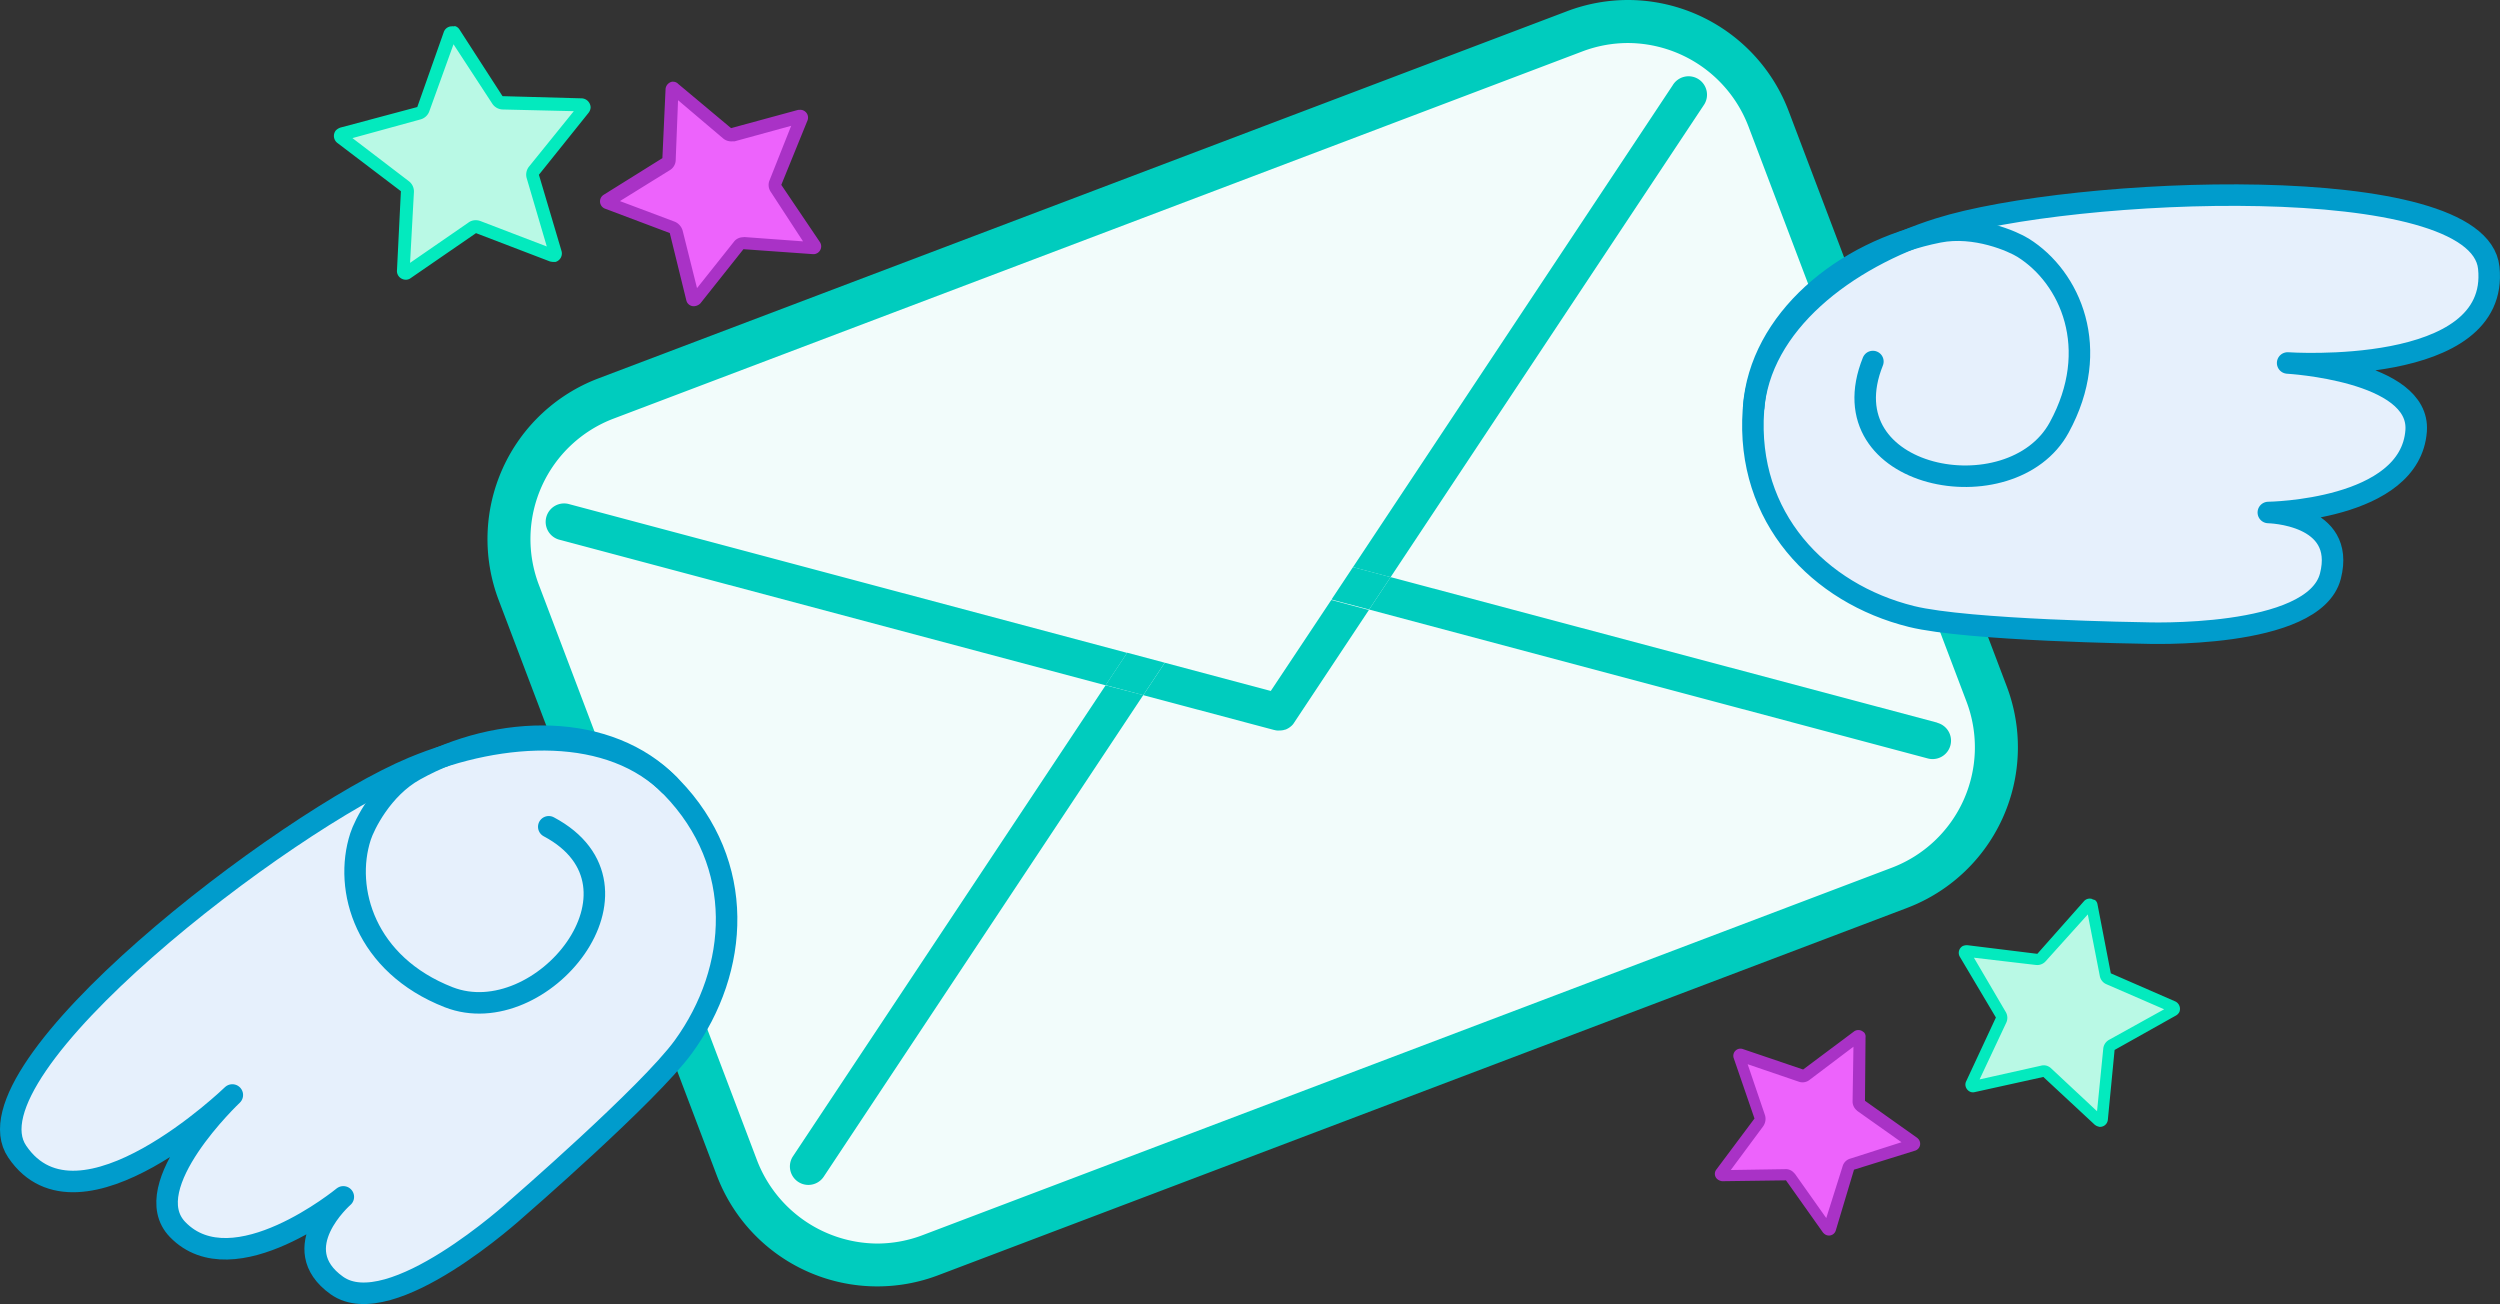 <svg id="Layer_1" data-name="Layer 1" xmlns="http://www.w3.org/2000/svg" viewBox="0 0 581.08 303.1"><rect x="0" y="0" width="581.08" height="303.1" fill="#333333" stroke="none"/><defs><style>.cls-1{fill:#f2fcfb;}.cls-2{fill:#00ccbe;}.cls-3,.cls-4{fill:#e6f0fc;}.cls-3,.cls-4,.cls-5{stroke:#009ccc;}.cls-3{stroke-miterlimit:10;stroke-width:10px;}.cls-4,.cls-5{stroke-linecap:round;stroke-linejoin:round;stroke-width:5px;}.cls-5{fill:none;}.cls-6{fill:#b9f9e5;}.cls-7{fill:#03eabe;}.cls-8{fill:#ed63fc;}.cls-9{fill:#a932c6;}</style></defs><title>mail</title><path class="cls-1" d="M191.16,430.71a35.13,35.13,0,0,1-32.68-22.57L107.77,274.4a35,35,0,0,1,20.29-45.06L353.19,144a34.91,34.91,0,0,1,45.07,20.29L449,298a34.95,34.95,0,0,1-20.29,45.07L203.54,428.43A34.88,34.88,0,0,1,191.16,430.71Z" transform="translate(12.8 -136.71)"/><path class="cls-2" d="M365.58,136.71v10a30.1,30.1,0,0,1,28,19.34l50.7,133.74A29.93,29.93,0,0,1,426.9,338.4L201.77,423.75a29.8,29.8,0,0,1-10.61,2,30.13,30.13,0,0,1-28-19.34l-50.7-133.74A29.94,29.94,0,0,1,129.84,234L355,148.66a30,30,0,0,1,10.6-1.95v-10m0,0a40,40,0,0,0-14.15,2.6L126.29,224.66a39.95,39.95,0,0,0-23.19,51.51l50.7,133.74a39.89,39.89,0,0,0,51.51,23.19l225.13-85.35a39.94,39.94,0,0,0,23.19-51.51L402.93,162.5a40,40,0,0,0-37.36-25.79Z" transform="translate(12.8 -136.71)"/><path class="cls-2" d="M119.31,253.84a4.29,4.29,0,0,0-2.2,8.29L244.18,296l5-7.54Z" transform="translate(12.8 -136.71)"/><path class="cls-2" d="M383.13,161.27a4.29,4.29,0,1,0-7.14-4.74l-74.31,112,8.74,2.33Z" transform="translate(12.8 -136.71)"/><path class="cls-2" d="M282.57,297.31l-24.64-6.56-5,7.54,30.41,8.09h.05a3.56,3.56,0,0,0,.62.12h0a3.62,3.62,0,0,0,.57,0h.2c.13,0,.27,0,.4-.06l.2,0a5.26,5.26,0,0,0,.53-.15H286a4.59,4.59,0,0,0,.5-.24l.18-.1.33-.22.16-.13a3.79,3.79,0,0,0,.42-.38l0,0a3.14,3.14,0,0,0,.38-.5l0,0,17.4-26.22-8.74-2.33Z" transform="translate(12.8 -136.71)"/><path class="cls-2" d="M437.5,304.68,310.42,270.85l-5,7.54L435.29,313a4.28,4.28,0,1,0,2.21-8.28Z" transform="translate(12.8 -136.71)"/><path class="cls-2" d="M171.47,405.53a4.29,4.29,0,0,0,7.15,4.74l74.31-112L244.18,296Z" transform="translate(12.8 -136.71)"/><polygon class="cls-2" points="314.48 131.81 309.48 139.35 318.22 141.68 323.23 134.14 314.48 131.81"/><polygon class="cls-2" points="261.99 151.71 256.98 159.25 265.73 161.58 270.73 154.04 261.99 151.71"/><path class="cls-3" d="M91,94" transform="translate(12.8 -136.71)"/><path class="cls-4" d="M146.05,380c-8,11-38.85,37.72-38.85,37.72S78,444.38,65.5,435.5C53.33,426.83,67,414.9,67,414.9s-25.53,21-38.51,7.6c-9.76-10.05,12.71-31.28,12.71-31.28s-35.61,34.45-50,13.16c-13-19.15,61.94-76.73,91.94-89.24,21-8.76,46.16-9.9,60.17,4.54h0C160.68,337.58,159.09,362,146.05,380Z" transform="translate(12.8 -136.71)"/><path class="cls-5" d="M114.75,328.88c26.18,13.92-1.73,48-23.25,39.62C72.1,360.92,67,343.46,71,331.14c.85-2.64,5-11.23,12.65-15.45,19.77-11,45.1-11,59.11,3.44h0" transform="translate(12.8 -136.71)"/><path class="cls-4" d="M431.47,280c13.18,3.27,54,3.84,54,3.84s39.57,1.6,43.39-13.22c3.72-14.47-14.43-14.79-14.43-14.79s33-.39,34.36-19c1-14-29.87-15.75-29.87-15.75s49.43,3.43,46.75-22.13c-2.41-23-96.79-18.83-127.8-9.08-21.73,6.83-41.7,22.15-43.12,42.22h0C393,257,409.93,274.65,431.47,280Z" transform="translate(12.8 -136.71)"/><path class="cls-5" d="M422.52,220.74c-11.06,27.51,32.25,35.64,43.3,15.34,10-18.28,2.6-34.91-8.38-41.78-2.35-1.47-11.08-5.35-19.63-3.67-22.18,4.35-41.58,20.64-43,40.7h0" transform="translate(12.8 -136.71)"/><path class="cls-6" d="M81.54,200.25A.55.55,0,0,1,81,200a.37.37,0,0,1-.13-.29l.91-18.37a1.3,1.3,0,0,0-.62-1.25L66.6,168.76a.74.74,0,0,1-.23-.38.76.76,0,0,1,.06-.41c.09-.11.19-.12.28-.23L84.53,163a1.55,1.55,0,0,0,1-.9l6.24-17.39a.55.55,0,0,1,.47-.35c.1,0,.2,0,.21.08s.2.08.31.17l10.06,15.49a1.79,1.79,0,0,0,1.17.69l18.44.51a.56.56,0,0,1,.56.55c0,.1-.08.21-.17.32l-11.46,14.28a1.72,1.72,0,0,0-.28,1.33l5.25,17.68c0,.2,0,.3-.06.4s-.18.22-.28.23h-.1c-.1,0-.2,0-.21-.08l-17.22-6.55a1.43,1.43,0,0,0-.71-.13,1.86,1.86,0,0,0-.68.27L81.92,200C81.74,200.23,81.64,200.24,81.54,200.25Z" transform="translate(12.8 -136.71)"/><path class="cls-7" d="M93.23,145.15h0M92.61,147l9,13.79a3,3,0,0,0,2.44,1.37l16.52.39-10.4,12.87a3,3,0,0,0-.53,2.77L114.29,194l-15.45-5.92a3.2,3.2,0,0,0-1.32-.18,2.77,2.77,0,0,0-1.45.55l-13.56,9.36.9-16.46a3,3,0,0,0-1.15-2.5L69.12,168.81,85,164.45a3,3,0,0,0,2-1.91L92.61,147m-.51-4.17a2,2,0,0,0-1.77,1.38l-6.14,17.38-17.82,4.76a2.72,2.72,0,0,0-1.14.71,2.06,2.06,0,0,0,.39,2.88l14.76,11.21-.91,18.38a2,2,0,0,0,.32,1.27,2.1,2.1,0,0,0,1.9.92,1.92,1.92,0,0,0,1-.39l15.15-10.43L115,197.47a3.28,3.28,0,0,0,.92.12l.4,0A2.05,2.05,0,0,0,117.7,195l-5.24-17.67L124,162.93a2.23,2.23,0,0,0,.48-1.25,2.18,2.18,0,0,0-2-2.11L104,159.06,94,143.57a1.8,1.8,0,0,0-1.08-.8c-.19.12-.5,0-.8.08Z" transform="translate(12.8 -136.71)"/><path class="cls-6" d="M445.69,389.23a.5.5,0,0,1-.35-.38.34.34,0,0,1,0-.28l6.86-14.77a1.16,1.16,0,0,0-.09-1.23l-8.19-14.15a.69.69,0,0,1-.07-.38.7.7,0,0,1,.19-.32c.11-.06.19,0,.3-.09l16.2,2a1.38,1.38,0,0,0,1.14-.4l10.9-12.19a.47.47,0,0,1,.5-.13c.08,0,.17.05.14.13s.14.14.2.25l3.1,16.05a1.61,1.61,0,0,0,.73,1l15,6.55a.49.49,0,0,1,.27.63c0,.09-.13.14-.24.2l-14.16,7.91a1.47,1.47,0,0,0-.66,1l-1.58,16.24c-.05.17-.07.26-.18.32s-.22.12-.31.09l-.08,0c-.09,0-.17-.05-.15-.14L463.17,386a1.31,1.31,0,0,0-.55-.35,1.53,1.53,0,0,0-.64,0l-15.9,3.51A.44.44,0,0,1,445.69,389.23Z" transform="translate(12.8 -136.71)"/><path class="cls-7" d="M473.6,347.92h0m-1.13,1.33,2.79,14.3a2.58,2.58,0,0,0,1.55,1.93l13.41,5.82-12.81,7.1a2.64,2.64,0,0,0-1.35,2.09L474.62,395l-10.7-10a2.73,2.73,0,0,0-1-.58,2.43,2.43,0,0,0-1.37,0l-14.23,3.18,6.21-13.21a2.66,2.66,0,0,0-.11-2.43L446,359.31,460.41,361a2.63,2.63,0,0,0,2.29-.89l9.77-10.86m1-3.59a1.79,1.79,0,0,0-1.91.54l-10.82,12.21-16.2-2a2.37,2.37,0,0,0-1.17.21,1.81,1.81,0,0,0-.64,2.48l8.38,14.11L444.22,388a1.72,1.72,0,0,0-.16,1.15,1.89,1.89,0,0,0,1.25,1.39,1.83,1.83,0,0,0,.93,0l15.9-3.51,11.94,11.1a2.41,2.41,0,0,0,.72.39l.33.1a1.82,1.82,0,0,0,2-1.63l1.57-16.24,14.26-8a1.94,1.94,0,0,0,.81-.86,1.92,1.92,0,0,0-.95-2.41l-15-6.54-3.1-16.06a1.54,1.54,0,0,0-.62-1c-.19,0-.42-.13-.68-.2Z" transform="translate(12.8 -136.71)"/><path class="cls-8" d="M148.55,206.55s-.3,0-.32-.17l-3.85-15.66a1.6,1.6,0,0,0-.91-1L128.39,184c-.11-.09-.21-.08-.23-.28s.08-.21.17-.32l13.58-8.59a1.57,1.57,0,0,0,.7-1.18l.84-16.12c0-.2.28-.23.28-.23s.1,0,.21.08l12.31,10.4a1.61,1.61,0,0,0,1.15.39l.3,0,15.62-4.25a.44.44,0,0,1,.31.07c.11.09,0,.2,0,.3l-6.09,15a1.71,1.71,0,0,0,.13,1.4l8.89,13.55s.11.09,0,.3a.35.35,0,0,1-.19.12l-16.36-1.33-.3,0a1.61,1.61,0,0,0-1.05.61l-10.08,12.49A.1.1,0,0,1,148.55,206.55Z" transform="translate(12.8 -136.71)"/><path class="cls-9" d="M144.87,157.58h0M144.8,160l10.45,8.86a2.94,2.94,0,0,0,2.19.7l.5,0,13.16-3.61-5,12.59a2.84,2.84,0,0,0,.27,2.8l7.48,11.47-13.61-1-.5.05a2.69,2.69,0,0,0-2,1.1l-8.53,10.72-3.32-13.29a3.22,3.22,0,0,0-1.83-2.14l-12.77-4.8,11.6-7.19a2.82,2.82,0,0,0,1.37-2.46L144.8,160m28.75,5.16h0m-30-9.48a1.91,1.91,0,0,0-1.65,1.68l-.74,16.11L127.49,182a1.81,1.81,0,0,0,.31,3.2l15.08,5.68,3.85,15.66a1.75,1.75,0,0,0,2,1.32,2.28,2.28,0,0,0,1.25-.62L160,194.63l16.15,1.15.3,0a1.82,1.82,0,0,0,1.35-2.76l-9-13.34,6.1-15a1.81,1.81,0,0,0-1.86-2.44l-.29,0-15.63,4.25-12.3-10.29a1.58,1.58,0,0,0-1.26-.49Z" transform="translate(12.8 -136.71)"/><path class="cls-8" d="M387.11,409.89s-.2-.2-.07-.33l8.89-11.89a1.44,1.44,0,0,0,.2-1.24l-4.78-14.05c0-.13-.06-.2.07-.33a.48.48,0,0,1,.33-.07l14.05,4.64a1.43,1.43,0,0,0,1.24-.19l12-8.82c.13-.14.32.06.32.06s.07.07.07.2l-.2,14.83a1.52,1.52,0,0,0,.39,1.05l.2.19,12.16,8.63a.4.4,0,0,1,.13.26c0,.13-.13.13-.2.2l-14.25,4.44a1.57,1.57,0,0,0-.91.91l-4.44,14.25s0,.13-.2.2a.32.32,0,0,1-.2-.07l-8.62-12.42-.2-.19a1.48,1.48,0,0,0-1-.39l-14.77.13A.09.09,0,0,1,387.11,409.89Z" transform="translate(12.8 -136.71)"/><path class="cls-9" d="M419.78,378.65h0M418,380l-.2,12.62a2.68,2.68,0,0,0,.78,2l.33.32,10.26,7.26L417.3,406a2.57,2.57,0,0,0-1.83,1.83l-3.79,12-7.26-10.26-.32-.33a2.51,2.51,0,0,0-2-.78l-12.61.2L397,398.52a3,3,0,0,0,.46-2.55l-4.05-11.9,11.89,4.06a2.61,2.61,0,0,0,2.55-.46L418,380m13.13,23.46h0m-10.78-26.85a1.75,1.75,0,0,0-2.16-.2l-11.89,8.89-14.05-4.77a1.66,1.66,0,0,0-2.09,2.09L395,396.69l-8.89,11.89a1.62,1.62,0,0,0,.2,2.16,2.22,2.22,0,0,0,1.17.52l14.84-.2,8.62,12.16.2.19a1.66,1.66,0,0,0,2.74-.65l4.25-14.18,14.25-4.44a1.67,1.67,0,0,0,.65-2.75l-.19-.19-12.16-8.63.13-14.77a1.41,1.41,0,0,0-.39-1.17Z" transform="translate(12.8 -136.71)"/></svg>